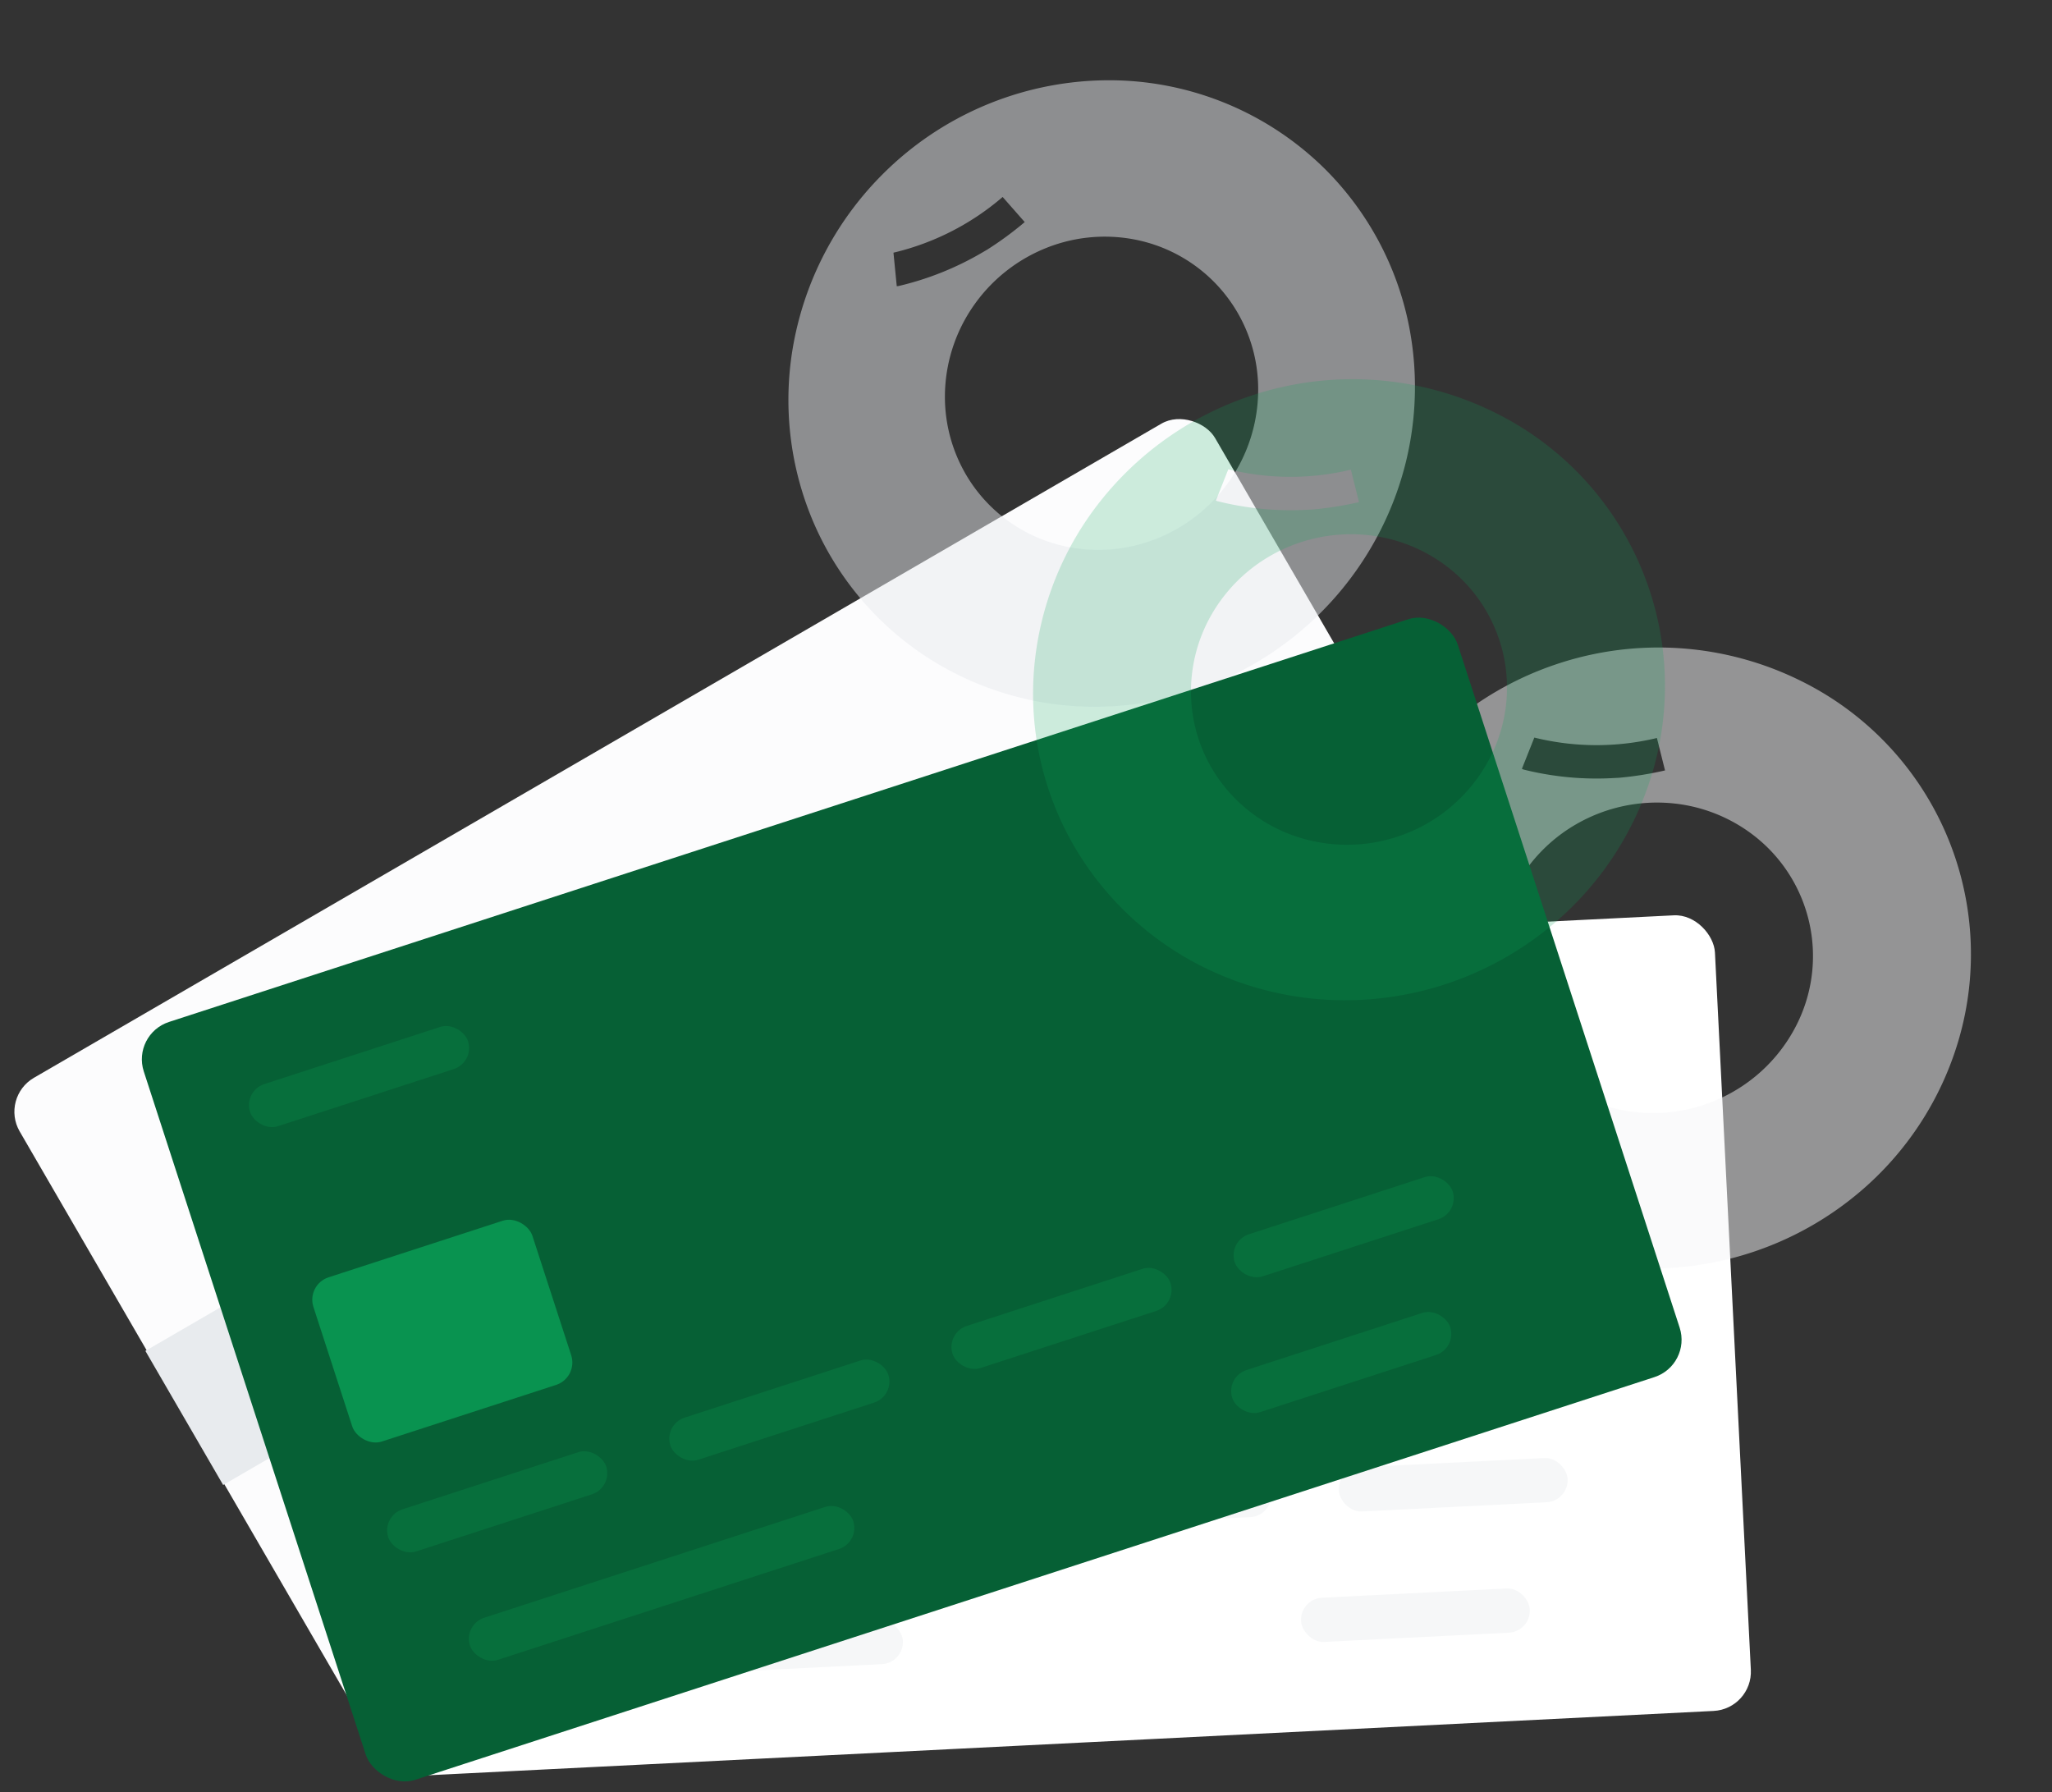 <svg xmlns="http://www.w3.org/2000/svg" width="261.373" height="228.231" viewBox="0 0 261.373 228.231">
  <rect x="0" y="0" width="261.373" height="228.231" fill="#333333" stroke="none"/>
  <g id="Group_44" data-name="Group 44" transform="matrix(0.951, -0.309, 0.309, 0.951, -28.916, 99.859)">
    <g id="Group_39" data-name="Group 39">
      <rect id="Rectangle_98" data-name="Rectangle 98" width="175.979" height="101.496" rx="5" transform="matrix(0.965, 0.261, -0.261, 0.965, 60.118, 46.097)" fill="#fff"/>
    </g>
    <g id="Group_40" data-name="Group 40">
      <path id="Path_303" data-name="Path 303" d="M221.187,55.682a40.957,40.957,0,0,0-22.414,6.638,39.669,39.669,0,0,0-14.867,17.708,38.7,38.7,0,0,0-2.307,22.807,39.221,39.221,0,0,0,11.031,20.217,40.6,40.6,0,0,0,20.649,10.81,41.152,41.152,0,0,0,23.3-2.241,40.162,40.162,0,0,0,18.1-14.537,38.809,38.809,0,0,0-5.012-49.823A40.806,40.806,0,0,0,221.187,55.682ZM215.213,63.7a32.942,32.942,0,0,0,14.832,4.877l-.291,4.249a43.36,43.36,0,0,1-5.828-.913l-.641-.171a38.289,38.289,0,0,1-10.636-4.591L212.474,67Zm5.974,51.163a20.477,20.477,0,0,1-11.214-3.314,19.829,19.829,0,0,1-7.44-8.856,19.343,19.343,0,0,1-1.154-11.408,19.606,19.606,0,0,1,5.52-10.112,20.3,20.3,0,0,1,10.332-5.4,20.572,20.572,0,0,1,11.657,1.13,20.082,20.082,0,0,1,9.048,7.281,19.417,19.417,0,0,1-2.52,24.9A20.391,20.391,0,0,1,221.187,114.858Z" fill="#f6f7f8" opacity="0.5"/>
    </g>
    <rect id="Rectangle_99" data-name="Rectangle 99" width="29.189" height="5.639" rx="2.819" transform="matrix(0.965, 0.261, -0.261, 0.965, 53.189, 114.901)" fill="#f6f7f8"/>
    <rect id="Rectangle_100" data-name="Rectangle 100" width="51.327" height="5.639" rx="2.819" transform="matrix(0.965, 0.261, -0.261, 0.965, 54.364, 132.158)" fill="#f6f7f8"/>
    <rect id="Rectangle_101" data-name="Rectangle 101" width="29.189" height="5.639" rx="2.819" transform="matrix(0.965, 0.261, -0.261, 0.965, 68.062, 59.928)" fill="#f6f7f8"/>
    <rect id="Rectangle_102" data-name="Rectangle 102" width="29.189" height="5.639" rx="2.819" transform="matrix(0.965, 0.261, -0.261, 0.965, 89.67, 124.764)" fill="#f6f7f8"/>
    <rect id="Rectangle_103" data-name="Rectangle 103" width="29.189" height="5.639" rx="2.819" transform="matrix(0.965, 0.261, -0.261, 0.965, 126.15, 134.627)" fill="#f6f7f8"/>
    <rect id="Rectangle_104" data-name="Rectangle 104" width="29.189" height="5.639" rx="2.819" transform="matrix(0.965, 0.261, -0.261, 0.965, 162.631, 144.489)" fill="#f6f7f8"/>
    <rect id="Rectangle_105" data-name="Rectangle 105" width="29.189" height="5.639" rx="2.819" transform="matrix(0.965, 0.261, -0.261, 0.965, 152.916, 158.803)" fill="#f6f7f8"/>
    <rect id="Rectangle_106" data-name="Rectangle 106" width="29.33" height="21.991" rx="3" transform="matrix(0.965, 0.261, -0.261, 0.965, 61.289, 84.965)" fill="#ffd954"/>
    <g id="Group_41" data-name="Group 41">
      <rect id="Rectangle_107" data-name="Rectangle 107" width="175.98" height="101.495" rx="5" transform="matrix(0.978, -0.21, 0.21, 0.978, 15.165, 46.902)" fill="#fcfcfd"/>
    </g>
    <g id="Group_42" data-name="Group 42">
      <path id="Path_304" data-name="Path 304" d="M158.3-30.121a40.939,40.939,0,0,0-16.889,16.157A39.653,39.653,0,0,0,136.3,8.582a38.694,38.694,0,0,0,8.391,21.333,39.232,39.232,0,0,0,19.064,12.928,40.615,40.615,0,0,0,23.308.163,41.133,41.133,0,0,0,19.7-12.656A40.138,40.138,0,0,0,216.2,9.142a38.87,38.87,0,0,0-4-22.61,39.1,39.1,0,0,0-23.271-19.394A40.813,40.813,0,0,0,158.3-30.121Zm-1.642,9.858a32.941,32.941,0,0,0,15.42-2.451l1.687,3.911a43.356,43.356,0,0,1-5.6,1.855l-.648.141a38.31,38.31,0,0,1-11.559.784l-.221-.047Zm28.736,42.756a20.478,20.478,0,0,1-11.487,2.184,19.844,19.844,0,0,1-10.669-4.469,19.349,19.349,0,0,1-6.25-9.615,19.608,19.608,0,0,1,.278-11.516,20.291,20.291,0,0,1,6.712-9.531,20.57,20.57,0,0,1,10.882-4.329,20.084,20.084,0,0,1,11.379,2.333,19.419,19.419,0,0,1,9.16,23.293A20.377,20.377,0,0,1,185.394,22.493Z" fill="#e8ebee" opacity="0.5"/>
    </g>
    <rect id="Rectangle_108" data-name="Rectangle 108" width="175.98" height="19.735" transform="matrix(0.978, -0.21, 0.21, 0.978, 22.804, 83.324)" fill="#e8ebee"/>
    <rect id="Rectangle_109" data-name="Rectangle 109" width="175.983" height="101.494" rx="5" transform="translate(33.611 44.405)" fill="#066035"/>
    <g id="Group_43" data-name="Group 43">
      <path id="Path_305" data-name="Path 305" d="M194.676,11.138a40.957,40.957,0,0,0-22.413,6.638A39.67,39.67,0,0,0,157.4,35.483a38.687,38.687,0,0,0-2.307,22.807A39.218,39.218,0,0,0,166.12,78.507a40.607,40.607,0,0,0,20.649,10.81,41.145,41.145,0,0,0,23.305-2.241,40.157,40.157,0,0,0,18.1-14.537,38.809,38.809,0,0,0-5.012-49.822A40.806,40.806,0,0,0,194.676,11.138ZM188.7,19.152a32.934,32.934,0,0,0,14.832,4.877l-.292,4.249a43.394,43.394,0,0,1-5.828-.913l-.641-.171A38.309,38.309,0,0,1,186.138,22.6l-.174-.143Zm5.973,51.163A20.482,20.482,0,0,1,183.462,67a19.838,19.838,0,0,1-7.439-8.855,19.336,19.336,0,0,1-1.154-11.409,19.606,19.606,0,0,1,5.52-10.112,20.3,20.3,0,0,1,10.331-5.4,20.572,20.572,0,0,1,11.657,1.13,20.081,20.081,0,0,1,9.049,7.281,19.417,19.417,0,0,1-2.52,24.9A20.392,20.392,0,0,1,194.676,70.314Z" fill="#0ba85c" opacity="0.2"/>
    </g>
    <rect id="Rectangle_110" data-name="Rectangle 110" width="29.19" height="5.639" rx="2.819" transform="translate(44.892 112.632)" fill="#076f3c"/>
    <rect id="Rectangle_111" data-name="Rectangle 111" width="51.328" height="5.639" rx="2.819" transform="translate(50.533 128.983)" fill="#076f3c"/>
    <rect id="Rectangle_112" data-name="Rectangle 112" width="29.19" height="5.639" rx="2.819" transform="translate(44.892 55.683)" fill="#076f3c"/>
    <rect id="Rectangle_113" data-name="Rectangle 113" width="29.19" height="5.639" rx="2.819" transform="translate(82.684 112.632)" fill="#076f3c"/>
    <rect id="Rectangle_114" data-name="Rectangle 114" width="29.19" height="5.639" rx="2.819" transform="translate(120.475 112.632)" fill="#076f3c"/>
    <rect id="Rectangle_115" data-name="Rectangle 115" width="29.19" height="5.639" rx="2.819" transform="translate(158.266 112.632)" fill="#076f3c"/>
    <rect id="Rectangle_116" data-name="Rectangle 116" width="29.19" height="5.639" rx="2.819" transform="translate(152.625 128.983)" fill="#076f3c"/>
    <rect id="Rectangle_117" data-name="Rectangle 117" width="29.33" height="21.99" rx="3" transform="translate(44.892 81.619)" fill="#0ba85c" opacity="0.7"/>
  </g>
</svg>
